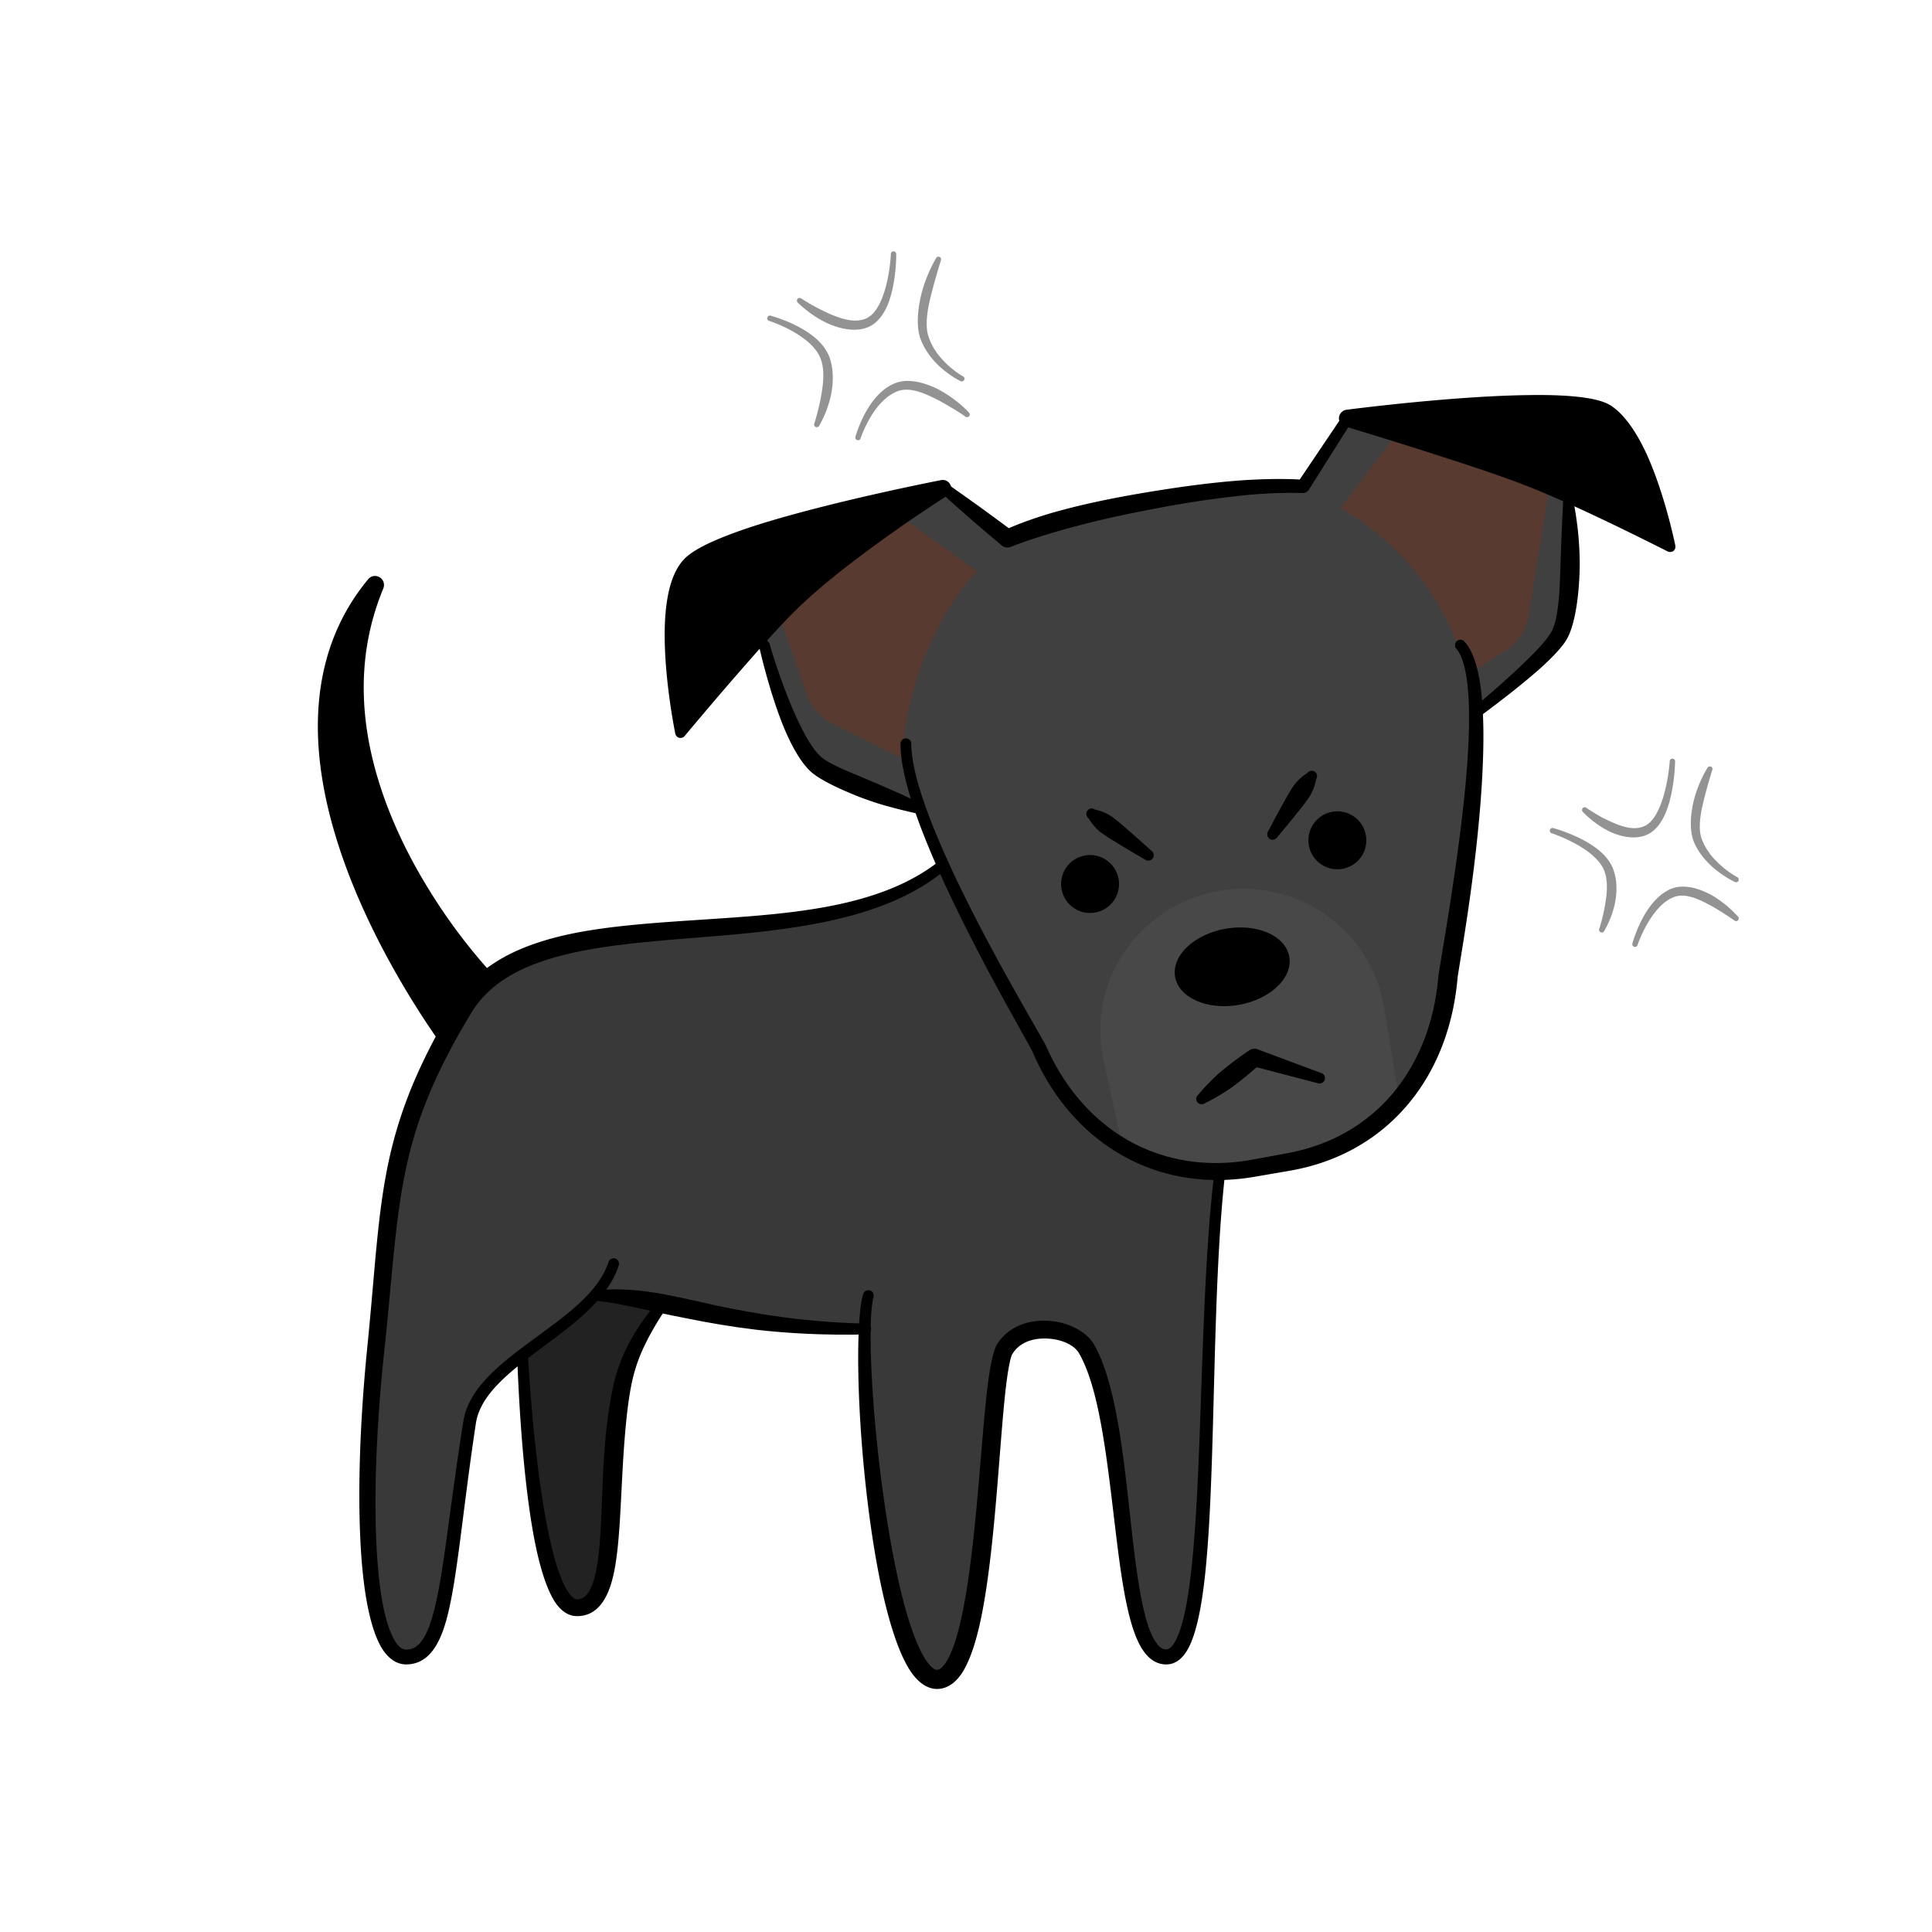 <svg data-id="5-432d3fa2d4c9a87-dog" xmlns="http://www.w3.org/2000/svg" viewBox="0 0 100 100"><g fill="none" fill-rule="evenodd"><path fill="#222" d="M27.75 59.55s8.893-2.95 10.719.45c.557 3.954-5.173 6.702-6.235 11.608-1.062 4.906.073 11.608-2.376 11.608C27.41 83.216 27 69 27 69z"/><path fill="#393939" d="M60.366 85.762c2.667 0 1.562-14.48 2.667-23.801.512-4.314 4.403-7.543 3.675-10.846C65.045 43.564 55.778 29.885 51.5 41s-23.011 3.667-27.547 11.198c-4.006 6.651-3.702 9.942-4.498 17.589-.84 8.067-.553 15.975 1.576 15.975s2.083-4.454 3.276-12.145c.386-2.488 3.98-3.503 6.637-6.557 3.387 0 6.644 1.727 13.865 1.727 0 1.567.874 18.134 3.691 18.134s2.542-15.56 3.511-17.1c.969-1.542 3.591-1.117 4.23 0 2.313 4.043 1.457 15.94 4.125 15.94z"/><path fill="#404040" d="M69.231 22.205c.276-.46.95-.779 1.492-.69l8.88 1.467 1.594 3.056s.409 5.283-.486 6.847c-.51.891-2.558 2.616-4.226 3.935-.166 4.85-1.453 12.988-1.52 13.778-.421 4.872-3.394 8.682-8.283 9.546l-1.8.318c-4.895.865-9.083-1.64-11.05-6.13-.336-.766-4.46-7.66-6.255-12.49-1.968-.669-4.366-1.56-5.203-2.182-1.508-1.12-2.8-6.262-2.8-6.262l.45-3.414 7.834-4.417c.479-.27 1.22-.201 1.637.136l2.664 2.158c1.962-.822 4.463-1.447 7.541-1.99 3.075-.544 5.636-.814 7.761-.714z"/><path fill="#593a30" d="m72.729 21.882 7.392 3.738-1.021 6.352c-.088.547-.527 1.254-.97 1.572l-2.15 1.383c-1.088-3.8-3.286-6.678-6.593-8.631zM45.5 25.947l5.067 3.606c-2.938 3.228-3.825 7.664-3.848 9.72l-3.707-1.86c-.447-.216-.948-.75-1.171-1.239l-2.17-6.235z"/><path fill="#000" d="M34.122 67.26c-.513.62-.998 1.27-1.4 1.97a8.811 8.811 0 0 0-.93 2.28c-.288 1.26-.448 2.64-.534 4-.142 2.23-.107 4.4-.414 5.84-.087.41-.196.76-.355 1.02-.152.25-.349.41-.63.41-.089 0-.167-.05-.245-.13-.103-.09-.2-.23-.293-.39-.342-.59-.623-1.52-.864-2.6-.68-3.06-1.005-7.37-1.129-9.45a.283.283 0 0 0-.292-.27.285.285 0 0 0-.265.3c.075 2.1.3 6.47.916 9.58.29 1.46.68 2.65 1.154 3.26.302.38.653.57 1.017.57.968.01 1.578-.75 1.886-2.1.34-1.47.37-3.7.511-5.98.032-.52.07-1.05.116-1.56.07-.79.16-1.57.305-2.31a8.39 8.39 0 0 1 .718-2.12c.335-.69.735-1.35 1.172-1.98a.278.278 0 0 0-.054-.39.283.283 0 0 0-.39.05zM22.776 53.97c-1.535-2.17-5.314-8.03-6.155-14.04-.488-3.49.015-7.03 2.436-9.95.147-.18.4-.22.596-.1s.275.36.187.58c-1.508 3.64-1.17 7.28-.05 10.56.604 1.77 1.433 3.43 2.352 4.93a29.394 29.394 0 0 0 3.29 4.41c.106.12-2.569 3.74-2.656 3.61z"/><path fill="#000" d="M30.943 67.34c.543.05 1.068.15 1.617.27.52.1 1.051.22 1.615.35.47.1.96.2 1.478.3 1.04.21 2.19.41 3.514.57 1.593.18 3.435.29 5.642.24.154 0 .28-.13.28-.28 0-.16-.126-.28-.28-.28-3.264-.08-5.697-.51-7.704-.93-.827-.18-1.58-.36-2.292-.5-.342-.07-.675-.14-1-.18-.49-.08-.96-.13-1.425-.15-.49-.03-.965-.01-1.445.03-.153 0-.278.13-.278.28s.125.28.278.28z"/><path fill="#000" d="M48.51 44.65c-2.576 1.97-6.189 2.5-9.88 2.79-1.778.14-3.575.23-5.288.38-1.924.17-3.744.41-5.316.91-1.95.61-3.525 1.6-4.499 3.21-1.576 2.63-2.492 4.74-3.07 6.8-.902 3.21-.97 6.28-1.447 11-.437 4.36-.547 8.68-.225 11.74.198 1.88.573 3.3 1.107 4.02.324.43.71.65 1.14.65.936-.01 1.578-.68 2.004-2.07.611-1.99.862-5.56 1.596-10.41.101-.67.458-1.26.951-1.82 1.072-1.2 2.771-2.24 4.161-3.4 1.051-.88 1.928-1.83 2.283-2.96a.283.283 0 0 0-.18-.35.282.282 0 0 0-.35.18c-.414 1.27-1.572 2.27-2.832 3.22-1.262.96-2.63 1.86-3.557 2.89-.588.65-1 1.35-1.125 2.14-.626 3.91-.925 6.99-1.349 9.06-.189.92-.398 1.63-.684 2.12-.236.4-.52.63-.919.63-.312 0-.525-.29-.729-.71-.347-.73-.576-1.86-.714-3.27-.294-3.02-.15-7.27.312-11.57.497-4.64.58-7.67 1.484-10.83.567-1.98 1.462-4.01 2.994-6.55.85-1.41 2.246-2.24 3.947-2.78 1.51-.48 3.257-.73 5.105-.91 1.71-.17 3.504-.28 5.278-.46 3.817-.39 7.536-1.09 10.147-3.21.121-.09.142-.27.047-.39s-.27-.14-.392-.05zM44.676 66.99c-.302 1.02-.34 3.99-.097 7.35.174 2.42.49 5.03.931 7.26.424 2.15.98 3.94 1.612 4.89.417.63.903.93 1.378.93.47 0 .907-.26 1.27-.79.371-.55.683-1.43.93-2.51.726-3.19.964-8.25 1.273-11.45.076-.78.156-1.45.25-1.94.058-.31.11-.54.184-.66.368-.59 1.045-.8 1.7-.79.733.01 1.468.29 1.741.76.674 1.17 1.064 3.02 1.366 5.04.418 2.79.652 5.9 1.121 8.05.225 1.04.51 1.86.877 2.36.321.44.707.66 1.154.66.427 0 .814-.25 1.116-.79.44-.78.735-2.24.924-4.15.536-5.39.31-14.38 1.014-20.55.018-.15-.09-.29-.244-.31s-.292.09-.31.25c-.757 6.15-.609 15.15-1.19 20.54-.158 1.46-.367 2.65-.669 3.43-.113.29-.235.52-.379.67-.08.08-.164.13-.262.13-.209 0-.369-.13-.517-.34-.316-.44-.539-1.16-.727-2.06-.45-2.15-.655-5.24-1.05-8.02-.306-2.14-.732-4.11-1.439-5.35-.397-.7-1.43-1.22-2.506-1.24-.975-.03-1.96.34-2.512 1.21-.216.34-.406 1.31-.552 2.65-.285 2.62-.506 6.75-1.01 9.95-.227 1.44-.506 2.68-.887 3.5-.107.23-.219.42-.345.56-.1.11-.198.2-.32.2-.096 0-.18-.06-.269-.14-.169-.15-.327-.38-.484-.66-.7-1.29-1.272-3.63-1.717-6.23-.497-2.92-.826-6.15-.93-8.62-.072-1.7-.049-3.03.112-3.64.041-.15-.046-.31-.194-.35s-.302.05-.343.2zM47.655 41.58c-.335-.15-.673-.32-1.025-.48l-1.029-.45c-.28-.12-.556-.24-.823-.35-.443-.19-.86-.36-1.22-.52-.385-.18-.704-.34-.915-.49-.502-.35-.97-1.19-1.393-2.1-.82-1.77-1.414-3.85-1.414-3.85a.289.289 0 0 0-.338-.21.282.282 0 0 0-.203.34s.477 2.17 1.22 4.04c.441 1.1.997 2.08 1.57 2.53.371.29 1.033.64 1.842.98.254.11.521.22.801.32.437.16.896.31 1.361.43.47.13.937.24 1.386.34.146.05.304-.03.354-.17a.284.284 0 0 0-.174-.36zm33.248-15.5s-.028.48-.059 1.2c-.016.36-.03.76-.047 1.2-.01.31-.02.63-.032.95-.016.48-.03.96-.069 1.42-.064.75-.164 1.43-.385 1.83-.218.41-.764 1-1.437 1.64-.782.76-1.73 1.58-2.58 2.3a.276.276 0 1 0 .345.43c1.07-.79 2.29-1.74 3.19-2.55.583-.54 1.03-1.02 1.247-1.38.356-.59.567-1.7.65-2.88.024-.35.04-.71.04-1.06 0-.37-.016-.72-.038-1.05-.02-.31-.046-.59-.076-.84-.09-.75-.193-1.25-.193-1.25a.279.279 0 1 0-.556.04zm-13.63-1.26 2.238-3.32c.084-.13.257-.16.386-.08s.165.26.081.39l-2.24 3.55a.365.365 0 0 1-.305.16c-.937-.03-1.958.01-3.07.12a53.61 53.61 0 0 0-4.595.69c-1.377.26-2.635.53-3.783.83-.653.17-1.268.34-1.85.52-.644.2-1.247.4-1.805.62a.468.468 0 0 1-.47-.06s-.8-.67-1.588-1.35c-.79-.69-1.564-1.39-1.564-1.39a.277.277 0 0 1-.045-.39.286.286 0 0 1 .392-.05s.857.6 1.704 1.21c.578.42 1.15.84 1.454 1.07.483-.21.998-.4 1.547-.58.39-.13.796-.25 1.22-.36 1.37-.37 2.911-.68 4.631-.96 1.717-.28 3.274-.48 4.686-.58 1.074-.07 2.065-.09 2.976-.04z"/><path fill="#484848" d="m72.33 56.36-.685-4.19a7.34 7.34 0 0 0-2.977-4.78 7.363 7.363 0 0 0-5.537-1.28c-.008 0-.248.04-.248.04a7.403 7.403 0 0 0-4.669 3.11 7.195 7.195 0 0 0-1.118 2.63 7.27 7.27 0 0 0 0 2.85l.9 4.16c.013.075 2.236 2.296 7.596 1.448 5.36-.848 6.752-3.913 6.738-3.988z"/><g fill="#000" transform="translate(16.453 13.01)"><path d="M58.931 20.57c.24.28.388.74.493 1.31.172.95.191 2.2.13 3.58-.087 1.92-.343 4.08-.616 6.04-.434 3.11-.916 5.73-.946 6.06-.196 2.32-.995 4.39-2.328 5.99-1.335 1.6-3.206 2.72-5.537 3.14l-1.798.33c-2.34.42-4.514.04-6.34-.98-1.838-1.03-3.324-2.71-4.28-4.87-.215-.48-2.927-4.92-4.917-9.21-1.152-2.49-2.068-4.92-2.077-6.47 0-.16-.125-.28-.279-.28s-.279.12-.279.28c-.007 1.27.55 3.13 1.362 5.12 1.922 4.74 5.26 10.33 5.494 10.87 1.007 2.33 2.596 4.15 4.564 5.28 1.982 1.14 4.35 1.58 6.908 1.14l1.801-.31c2.571-.44 4.64-1.67 6.12-3.42 1.467-1.73 2.356-3.99 2.581-6.53.027-.32.51-2.92.882-6.02.24-1.99.432-4.19.457-6.14.014-1.19-.037-2.29-.18-3.19-.154-.95-.418-1.68-.798-2.09a.276.276 0 0 0-.393-.03.287.287 0 0 0-.024.4zM69.86 15.53c.095.05.213.04.3-.02a.288.288 0 0 0 .1-.29s-.497-2.48-1.405-4.55c-.53-1.21-1.23-2.27-1.986-2.72-.286-.17-.744-.3-1.33-.38-.767-.11-1.776-.15-2.887-.13-4.02.05-9.414.76-9.414.76a.454.454 0 0 0-.386.4c-.018.21.111.4.31.46 0 0 2.871.86 5.644 1.77 1.387.45 2.75.91 3.712 1.29.857.33 1.918.8 2.963 1.28 2.223 1.03 4.378 2.13 4.378 2.13zM18.498 24.95c.02.11.098.2.204.23.106.02.218-.01.287-.1 0 0 1.656-1.99 3.312-3.87.833-.95 1.666-1.87 2.286-2.49.854-.86 1.945-1.77 3.043-2.61a75.137 75.137 0 0 1 4.954-3.47.44.44 0 0 0-.324-.8s-5.425 1.05-9.354 2.27c-.889.28-1.703.57-2.363.86-.715.31-1.256.63-1.554.93-.342.34-.6.85-.766 1.46-.173.65-.257 1.42-.27 2.22-.044 2.53.545 5.37.545 5.37z"/><ellipse cx="47.315" cy="37.05" rx="3" ry="2" transform="rotate(-10.02 47.213 36.983)"/><circle cx="52.762" cy="30.505" r="1.5" transform="rotate(-10.02 52.647 30.453)"/><circle cx="39.959" cy="32.762" r="1.5" transform="rotate(-10.02 39.875 32.702)"/><path d="M48.59 42.23c-.233.2-.69.6-1.176.96-.243.18-.495.34-.723.48-.439.26-.774.42-.774.42-.12.09-.297.07-.392-.05s-.074-.3.047-.39c0 0 .23-.29.59-.65.186-.19.405-.4.638-.59.667-.56 1.388-1.04 1.388-1.04a.481.481 0 0 1 .418-.08l3.327 1.24c.147.04.228.2.182.35a.288.288 0 0 1-.349.18zM39.89 29.343s.056.1.193.28c.042.06.087.11.144.17.06.07.121.13.196.2.065.06.14.11.216.16.263.19.568.37.86.55.69.42 1.32.78 1.32.78.124.09.298.06.39-.06a.278.278 0 0 0-.06-.39s-.532-.49-1.143-1.02c-.259-.23-.525-.46-.78-.66a1.503 1.503 0 0 0-.223-.15c-.085-.06-.167-.1-.244-.13-.077-.04-.143-.06-.208-.09-.216-.07-.333-.09-.333-.09a.266.266 0 0 0-.389.06c-.09.12-.064.29.06.39zM51.206 27.01s-.103.06-.279.2c-.054.05-.106.09-.166.15-.06.07-.124.13-.186.21a2.68 2.68 0 0 0-.156.22c-.173.27-.343.58-.51.88-.393.71-.723 1.35-.723 1.35-.086.13-.05.3.077.39.127.08.301.05.386-.08 0 0 .47-.55.974-1.18.214-.27.437-.54.622-.81.054-.07.105-.15.146-.23.048-.08.085-.17.118-.24.032-.08.056-.15.076-.22.067-.21.084-.33.084-.33a.283.283 0 0 0-.076-.39.283.283 0 0 0-.387.08z"/></g><path fill="#939393" d="M50.148 21.35s-.207-.23-.548-.51c-.117-.09-.25-.19-.396-.3-.162-.11-.34-.22-.529-.33-.183-.1-.376-.19-.572-.26-.596-.23-1.219-.32-1.735-.13-.465.17-.85.51-1.155.9-.65.83-.936 1.89-.936 1.89-.022.07.02.15.094.17.074.03.151-.02.173-.09 0 0 .317-.98.963-1.73.274-.32.608-.59 1.008-.73.425-.14.924-.02 1.406.18.178.07.353.16.523.24.18.09.353.19.515.28.146.09.283.17.406.24.362.22.6.39.6.39.058.05.146.04.196-.02a.131.131 0 0 0-.013-.19zm-7.744.68s.197-.32.383-.82c.095-.25.186-.55.245-.87.112-.61.107-1.29-.103-1.86-.182-.48-.56-.89-1.002-1.2-.898-.64-2.038-.94-2.038-.94a.139.139 0 0 0-.173.1c-.02.07.022.15.096.17 0 0 1.06.33 1.88.98.358.28.672.63.807 1.04.135.4.135.85.088 1.29-.018.17-.044.34-.072.5-.03.18-.064.34-.099.5-.033.15-.066.28-.096.4-.093.36-.169.6-.169.6a.134.134 0 0 0 .068.18c.07.03.153 0 .185-.07zm6.043-8.66s-.13.21-.296.57c-.079.17-.164.37-.246.59a6.384 6.384 0 0 0-.328 1.25c-.105.64-.108 1.28.076 1.78.198.52.515.94.845 1.28.594.59 1.223.89 1.223.89.07.03.152 0 .187-.07a.13.13 0 0 0-.063-.18s-.566-.31-1.088-.89c-.28-.31-.547-.7-.7-1.18-.146-.43-.1-.99.003-1.55.045-.24.105-.48.164-.71a25.801 25.801 0 0 1 .296-1.07c.107-.37.181-.6.181-.6a.134.134 0 0 0-.069-.18c-.07-.04-.153 0-.185.07zm-7.148 2.3s.2.2.528.45c.112.09.24.18.38.27.185.12.392.23.612.34.142.06.29.12.441.17.548.18 1.126.24 1.627.05.533-.2.9-.72 1.123-1.34.394-1.09.38-2.46.38-2.46 0-.07-.062-.14-.139-.14s-.14.06-.14.14c0 0-.048 1.29-.468 2.31-.2.49-.479.92-.909 1.06-.41.14-.874.06-1.317-.09-.135-.05-.269-.1-.399-.15-.207-.09-.406-.19-.589-.28-.552-.28-.953-.55-.953-.55-.059-.04-.147-.04-.196.02s-.04.15.02.2zM89.952 47.44s-.183-.22-.489-.48c-.105-.1-.225-.19-.357-.29a5.02 5.02 0 0 0-.48-.32 4.801 4.801 0 0 0-.528-.25c-.55-.22-1.13-.29-1.617-.09-.439.19-.807.54-1.099.94-.608.84-.889 1.88-.889 1.88-.022.08.02.15.094.18a.14.14 0 0 0 .173-.1s.317-.96.928-1.72c.263-.33.582-.62.96-.76.388-.15.835-.05 1.265.13.161.07.32.14.474.23.163.08.321.17.467.26.133.08.256.15.367.23.327.2.541.36.541.36.056.05.145.05.197-.01a.132.132 0 0 0-.007-.19zm-6.92.75s.186-.3.36-.76c.087-.24.17-.51.221-.81.05-.28.066-.57.047-.86a2.58 2.58 0 0 0-.196-.86c-.195-.45-.588-.84-1.043-1.14-.903-.6-2.025-.9-2.025-.9a.14.14 0 0 0-.173.1c-.02.07.022.15.096.17 0 0 1.047.34 1.874.95.37.28.697.61.843.99.142.37.155.78.122 1.17a8.747 8.747 0 0 1-.14.92c-.11.52-.238.91-.238.91a.132.132 0 0 0 .066.18c.07.04.153.01.186-.06zm5.341-8.44s-.124.19-.279.52a6.15 6.15 0 0 0-.409 1.11c-.05.19-.089.39-.118.59-.086.58-.073 1.18.123 1.64.213.49.544.89.887 1.21.6.55 1.22.83 1.22.83.07.03.152.01.185-.06.034-.07.005-.16-.065-.19 0 0-.56-.29-1.09-.84a3.235 3.235 0 0 1-.737-1.11c-.152-.4-.124-.91-.037-1.41.031-.18.073-.36.115-.54.045-.19.093-.37.14-.55.054-.2.105-.38.152-.54.097-.33.165-.55.165-.55a.132.132 0 0 0-.066-.18.143.143 0 0 0-.186.07zm-6.44 2.28s.178.19.474.43c.101.08.216.17.343.25.17.12.36.23.561.33.131.06.268.12.407.16.507.17 1.044.21 1.516.01.498-.21.85-.74 1.07-1.37.383-1.09.4-2.43.4-2.43a.132.132 0 0 0-.134-.14c-.077-.01-.142.05-.145.13 0 0-.08 1.28-.492 2.3-.199.49-.469.93-.873 1.08-.373.15-.789.08-1.185-.05a4.826 4.826 0 0 1-.362-.14c-.189-.08-.369-.17-.535-.25-.5-.27-.86-.52-.86-.52a.138.138 0 0 0-.198.01c-.05.06-.045.15.013.2z"/></g></svg>